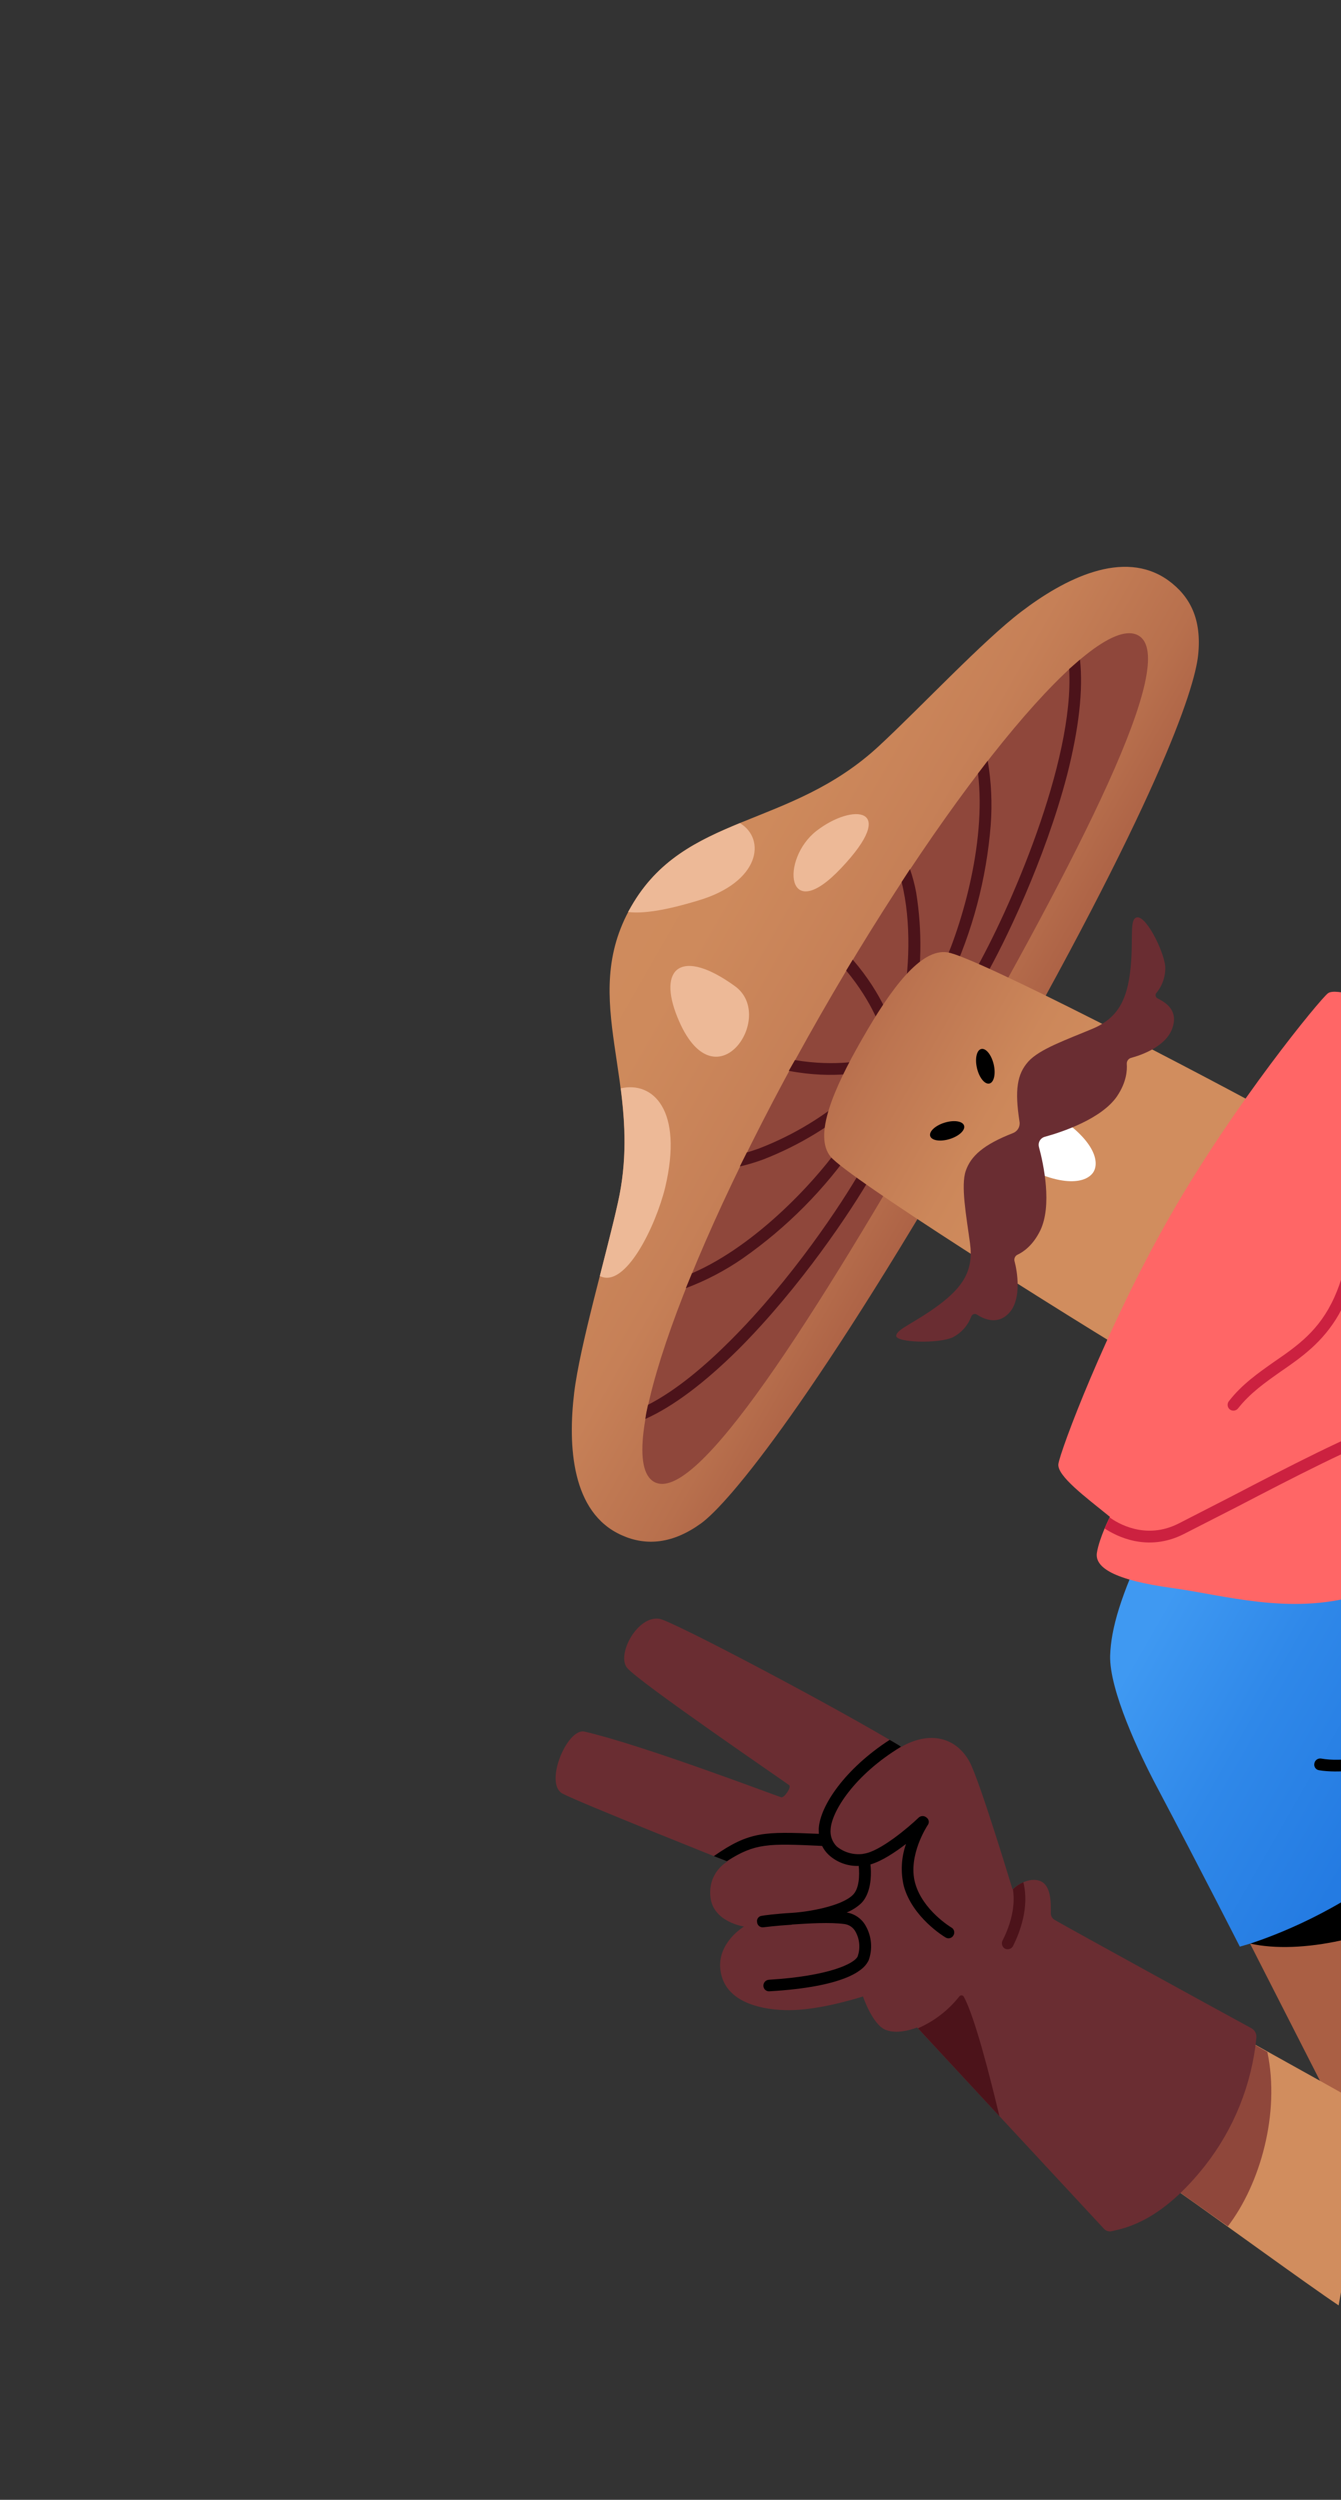 <svg width="241" height="449" viewBox="0 0 241 449" fill="none" xmlns="http://www.w3.org/2000/svg">
<rect x="0" y="0" width="241" height="449" fill="#333333" stroke="none"/>
<path d="M183.542 109.861C176.734 115.018 165.572 126.922 158.116 133.85C141.92 148.989 123.112 145.929 113.428 162.839C103.743 179.75 115.874 194.469 111.039 216.054C108.81 226.036 104.218 241.641 103.189 250.169C102.06 259.619 102.661 271.712 111.733 275.745C116.21 277.758 120.973 277.242 125.981 273.625C130.99 270.007 146.756 251.133 177.314 197.774C207.872 144.415 214.688 123.965 215.333 117.603C215.978 111.242 213.927 107.13 209.952 104.241C201.882 98.457 191.148 104.059 183.542 109.861Z" fill="url(#paint0_linear_18002_115310)"/>
<path d="M204.589 114.141C212.099 118.442 194.145 153.319 170.105 195.297C146.065 237.274 125.044 270.455 117.533 266.154C110.022 261.852 123.395 224.291 147.435 182.313C171.475 140.336 197.032 109.813 204.589 114.141Z" fill="#8F473B"/>
<path d="M156.287 209.596C156.532 209.736 156.71 209.967 156.784 210.239C156.858 210.51 156.821 210.8 156.681 211.045C153.013 217.45 143.838 231.226 132.671 242.392C126.599 248.4 121.01 252.603 115.983 254.864C116.076 254.06 116.267 253.191 116.459 252.322C121.652 249.666 126.853 245.179 131.138 240.902C142.226 229.874 151.223 216.302 154.838 209.989C154.978 209.745 155.209 209.566 155.481 209.492C155.753 209.418 156.043 209.456 156.287 209.596ZM151.991 204.382C147.157 211.648 136.061 223.651 124.359 228.698L123.256 231.371C126.869 230.015 130.302 228.22 133.477 226.026C141.425 220.473 148.304 213.53 153.782 205.529L153.808 205.483C153.94 205.255 153.983 204.985 153.927 204.727C153.871 204.469 153.721 204.24 153.506 204.087C153.265 203.931 152.972 203.875 152.69 203.93C152.407 203.985 152.157 204.147 151.991 204.382ZM153.521 195.834C148.49 200.321 142.69 203.861 136.4 206.284C135.721 206.507 135.016 206.776 134.219 206.993L132.959 209.514C134.387 209.183 135.793 208.762 137.169 208.254C143.694 205.715 149.717 202.036 154.955 197.39L155.113 197.114C155.236 196.894 155.276 196.638 155.227 196.391C155.179 196.144 155.044 195.923 154.847 195.766C154.651 195.61 154.405 195.528 154.153 195.535C153.902 195.543 153.662 195.64 153.475 195.808L153.521 195.834ZM142.863 190.404L141.755 192.339C150.085 193.928 155.856 192.399 156.192 192.346C156.328 192.315 156.456 192.257 156.569 192.173C156.681 192.09 156.775 191.985 156.845 191.863C156.914 191.742 156.958 191.608 156.972 191.469C156.987 191.33 156.973 191.189 156.93 191.056C156.9 190.92 156.841 190.791 156.758 190.679C156.675 190.566 156.569 190.472 156.448 190.403C156.326 190.333 156.192 190.29 156.053 190.275C155.914 190.26 155.773 190.275 155.64 190.317C155.614 190.363 150.403 191.662 142.863 190.404ZM192.142 120.169C193.127 136.826 181.332 163.727 175.051 174.693C174.911 174.938 174.874 175.228 174.948 175.499C175.022 175.771 175.201 176.003 175.445 176.143C175.69 176.283 175.98 176.32 176.251 176.246C176.523 176.172 176.755 175.993 176.895 175.749C180.536 169.39 187.775 154.505 191.781 139.176C193.89 130.9 194.687 123.952 194.093 118.472L192.142 120.169ZM177.511 136.634L175.764 138.937C177.306 151.63 172.595 167.229 168.748 175.122C168.69 175.25 168.658 175.388 168.654 175.528C168.65 175.668 168.673 175.808 168.723 175.939C168.773 176.07 168.849 176.19 168.946 176.292C169.042 176.394 169.158 176.475 169.287 176.532C169.405 176.592 169.534 176.628 169.667 176.638C169.799 176.648 169.932 176.632 170.058 176.59C170.184 176.549 170.301 176.483 170.401 176.396C170.502 176.31 170.584 176.204 170.644 176.085L170.67 176.039C174.783 167.278 177.282 157.848 178.047 148.2C178.34 144.337 178.16 140.453 177.511 136.634ZM163.543 156.109L162.033 158.426C163.857 165.712 163.407 174.511 162.15 180.767C162.105 181.038 162.167 181.315 162.323 181.541C162.479 181.767 162.716 181.924 162.985 181.979C163.205 182.047 163.442 182.033 163.653 181.94C163.864 181.847 164.034 181.682 164.132 181.473L164.29 181.197C165.646 174.327 165.771 167.272 164.659 160.358C164.397 158.915 164.024 157.495 163.543 156.109ZM152.072 174.322C156.974 180.189 158.49 185.341 158.51 185.413C158.541 185.549 158.599 185.678 158.683 185.79C158.766 185.903 158.871 185.997 158.993 186.066C159.114 186.136 159.248 186.179 159.387 186.194C159.526 186.209 159.667 186.194 159.8 186.152C159.936 186.121 160.065 186.062 160.177 185.979C160.29 185.896 160.384 185.791 160.453 185.669C160.523 185.548 160.566 185.414 160.581 185.275C160.596 185.136 160.581 184.995 160.539 184.862C160.44 184.499 158.812 178.794 153.253 172.367L152.072 174.322Z" fill="#4C131A"/>
<path d="M151.161 155.932C141.193 166.5 140.243 154.269 146.735 149.237C153.227 144.204 161.657 144.871 151.161 155.932ZM132.971 147.84C125.203 151.04 118.205 154.498 113.429 162.838L112.874 163.806C115.377 164.138 119.428 163.582 125.502 161.737C136.629 158.441 137.71 150.677 132.971 147.84ZM111.04 216.053C110.207 219.859 108.997 224.428 107.8 229.189C112.402 231.518 117.873 220.149 119.545 213.275C122.858 199.262 117.272 194.166 111.56 195.484C112.371 201.762 112.753 208.467 111.04 216.053ZM121.748 182.717C128.384 199.123 139.662 182.635 132.1 177.142C122.458 170.151 118.134 173.855 121.748 182.717Z" fill="#EDB997"/>
<path d="M170.331 171.064C165.477 170.242 160.063 177.667 154.997 186.514L154.865 186.744C149.798 195.591 146.135 204.018 149.299 207.788C152.463 211.559 189.871 235.245 208.782 246.565L233.877 202.745C214.57 192.116 175.421 171.898 170.331 171.064Z" fill="url(#paint1_linear_18002_115310)"/>
<path d="M187.797 199.118C196.598 204.158 197.661 208.5 196.553 210.435C195.445 212.37 191.136 213.696 182.335 208.656L187.797 199.118Z" fill="white"/>
<path d="M173.262 202.178C173.012 201.365 171.446 201.126 169.765 201.643C168.083 202.16 166.922 203.239 167.172 204.052C167.422 204.864 168.988 205.104 170.67 204.587C172.352 204.069 173.513 202.991 173.262 202.178Z" fill="black"/>
<path d="M178.58 191.159C178.175 189.446 177.176 188.217 176.348 188.412C175.52 188.608 175.178 190.155 175.582 191.867C175.987 193.58 176.986 194.809 177.814 194.614C178.642 194.418 178.984 192.871 178.58 191.159Z" fill="black"/>
<path d="M204.026 164.904C203.011 165.608 203.713 169.192 203.141 174.249C202.57 179.307 201.065 182.79 196.387 184.761C191.709 186.733 186.834 188.407 184.803 190.671C182.772 192.935 182.348 195.813 183.219 201.451C183.296 201.881 183.22 202.325 183.002 202.704C182.785 203.083 182.441 203.374 182.031 203.525C176.754 205.581 174.473 207.641 173.562 210.301C172.65 212.96 173.653 218.369 174.326 223.283C175 228.197 173.048 231.178 168.678 234.428C164.308 237.677 161.159 238.688 161.066 239.92C160.972 241.151 168.665 241.396 171.254 240.186C172.78 239.392 173.957 238.06 174.558 236.449C174.594 236.355 174.649 236.27 174.721 236.2C174.793 236.13 174.88 236.077 174.974 236.044C175.069 236.011 175.17 235.999 175.27 236.008C175.37 236.018 175.466 236.05 175.553 236.101C176.79 236.932 179.41 238.126 181.5 235.652C183.59 233.177 182.838 228.402 182.326 226.517C182.268 226.292 182.291 226.053 182.389 225.841C182.488 225.63 182.657 225.46 182.867 225.359C183.868 224.892 185.648 223.708 186.968 220.976C189.099 216.506 187.585 209.214 186.699 205.953C186.615 205.588 186.672 205.206 186.857 204.881C187.043 204.557 187.345 204.314 187.701 204.202C190.962 203.316 198.018 200.932 200.769 196.877C202.484 194.31 202.578 192.223 202.5 191.077C202.49 190.846 202.555 190.619 202.686 190.429C202.817 190.239 203.006 190.096 203.225 190.023C205.109 189.512 209.524 188.001 210.686 184.689C211.848 181.377 209.38 180.025 208.063 179.332C207.968 179.291 207.883 179.228 207.818 179.147C207.752 179.066 207.708 178.971 207.688 178.869C207.668 178.767 207.673 178.661 207.703 178.562C207.733 178.462 207.787 178.372 207.86 178.298C208.946 176.964 209.499 175.275 209.412 173.557C209.145 170.712 205.641 163.688 204.026 164.904Z" fill="#6A2D32"/>
<path d="M248.144 325.287C249.052 326.48 250.742 329.406 252.786 333.208C255.738 338.632 259.4 345.807 262.378 352.041L243.193 385.54L237.224 373.738L224.655 349.1L222.452 344.719L248.144 325.287Z" fill="#AA5F44"/>
<path d="M248.143 325.288C249.669 327.325 253.594 334.468 257.486 342.204C247.864 347.892 233.813 351.165 224.607 349.075L222.451 344.719L248.143 325.288Z" fill="black"/>
<path d="M246.861 379.135L240.575 414.078C234.823 410.233 218.496 398.32 212.158 393.894C204.931 388.776 198.237 383.903 194.19 380.606L212.69 360.055L225.625 367.279L237.224 373.738L246.861 379.135Z" fill="url(#paint2_linear_18002_115310)"/>
<path d="M205.734 389.3L220.484 364.398L227.765 368.567C230.093 379.569 226.471 392.303 220.668 399.872C215.613 396.304 210.42 392.657 205.734 389.3Z" fill="#8F473B"/>
<path d="M198.313 400.226L164.817 364.154C164.817 364.154 161.575 365.541 159.178 364.596C156.782 363.652 155.094 358.586 155.094 358.586C155.094 358.586 148.091 360.878 142.492 361.037C139.179 361.159 130.242 360.63 129.465 353.76C128.884 348.899 133.707 346.032 133.707 346.032C133.707 346.032 128.163 345.243 127.679 340.744C127.196 336.245 130.728 334.352 130.728 334.352C130.728 334.352 104.512 323.927 101.115 322.166C97.718 320.404 101.903 310.318 105.051 311.019C115.383 313.387 138.946 322.353 140.395 322.815C140.908 322.987 142.28 321.019 141.826 320.637C141.372 320.254 114.531 301.946 112.669 299.533C110.807 297.121 114.555 290.15 118.493 290.753C120.804 291.097 151.013 307.052 161.98 313.76C167.093 310.814 171.9 312.037 174.287 316.525C176.134 320.031 181.964 339.34 181.964 339.34C181.964 339.34 184.351 337.097 186.714 337.777C189.078 338.458 188.844 342.179 188.849 343.773C188.873 343.981 188.941 344.181 189.05 344.36C189.159 344.539 189.306 344.691 189.481 344.807C193.536 347.13 218.728 360.945 224.889 364.29C225.196 364.457 225.445 364.712 225.606 365.022C225.766 365.332 225.83 365.683 225.79 366.03C224.957 374.412 221.751 382.383 216.548 389.007C208.76 398.865 202.528 400.131 199.854 400.741C199.575 400.814 199.28 400.804 199.007 400.712C198.733 400.621 198.492 400.452 198.313 400.226Z" fill="#6A2D32"/>
<path d="M150.384 331.657C151.034 332.184 151.784 332.573 152.589 332.803C153.393 333.032 154.236 333.096 155.066 332.992L155.211 332.953C158.109 332.593 163.329 328.179 165.116 326.449C165.311 326.279 165.56 326.187 165.819 326.188C166.077 326.189 166.326 326.285 166.519 326.457C166.626 326.533 166.716 326.63 166.784 326.743C166.852 326.856 166.896 326.981 166.914 327.112C166.931 327.242 166.921 327.375 166.884 327.501C166.848 327.628 166.786 327.745 166.702 327.846C166.675 327.892 163.114 333.257 164.453 338.185C165.792 343.112 170.946 346.186 170.992 346.213C171.224 346.346 171.394 346.566 171.464 346.824C171.534 347.082 171.499 347.358 171.366 347.59L171.339 347.636C171.271 347.755 171.18 347.859 171.07 347.941C170.961 348.024 170.836 348.083 170.703 348.116C170.57 348.148 170.431 348.153 170.296 348.131C170.161 348.108 170.032 348.058 169.916 347.983C169.686 347.852 163.959 344.388 162.424 338.736C161.831 336.236 161.971 333.618 162.826 331.195C160.862 332.701 158.489 334.28 156.434 334.877C156.59 336.313 156.634 338.908 155.526 340.844C155.291 341.269 154.988 341.654 154.629 341.982C153.9 342.626 153.066 343.142 152.164 343.508C152.875 343.622 153.551 343.896 154.142 344.308C154.732 344.72 155.221 345.261 155.574 345.889C156.11 346.827 156.435 347.872 156.526 348.949C156.617 350.027 156.472 351.111 156.101 352.126L155.917 352.449C155.046 353.969 151.671 356.871 138.307 357.662C138.171 357.676 138.034 357.662 137.904 357.622C137.774 357.582 137.653 357.516 137.549 357.428C137.445 357.34 137.36 357.231 137.299 357.109C137.238 356.988 137.203 356.855 137.194 356.719C137.185 356.577 137.204 356.435 137.25 356.301C137.296 356.168 137.369 356.044 137.464 355.939C137.558 355.833 137.673 355.748 137.801 355.687C137.929 355.627 138.068 355.593 138.21 355.587C148.926 354.932 153.572 352.697 154.146 351.374C154.389 350.658 154.482 349.901 154.418 349.148C154.354 348.395 154.135 347.664 153.775 347C153.575 346.611 153.282 346.278 152.923 346.029C152.564 345.781 152.149 345.625 151.714 345.575C149.212 345.244 145.418 345.457 142.362 345.665L142.217 345.705C139.424 345.88 137.244 346.161 137.244 346.161C137.105 346.186 136.961 346.181 136.824 346.147C136.686 346.113 136.557 346.051 136.446 345.964C136.334 345.877 136.242 345.767 136.175 345.642C136.109 345.517 136.069 345.379 136.059 345.238C136.033 345.103 136.036 344.964 136.068 344.83C136.101 344.696 136.161 344.571 136.246 344.463C136.332 344.355 136.439 344.266 136.562 344.203C136.684 344.141 136.819 344.105 136.956 344.099C137.174 344.04 139.426 343.739 142.338 343.571C145.249 343.402 151.085 342.4 153.195 340.426C154.447 339.308 154.496 336.766 154.326 335.139C152.331 335.216 150.387 334.499 148.92 333.145C148.438 332.69 148.041 332.152 147.75 331.556L147.394 331.536C138.213 331.112 135.697 331.018 130.636 334.3C130.379 334.214 129.543 333.857 128.286 333.382C134.698 328.916 137.359 328.971 147.159 329.382L147.14 328.454C147.375 324.304 151.912 317.663 159.886 312.501C160.624 312.923 161.315 313.319 161.933 313.734C153.511 318.824 149.455 325.373 149.274 328.574C149.219 329.138 149.29 329.707 149.482 330.241C149.674 330.774 149.982 331.258 150.384 331.657Z" fill="black"/>
<path d="M182.036 339.32C182.619 342.897 181.226 346.504 180.157 348.585C180.042 348.838 180.027 349.125 180.113 349.39C180.199 349.654 180.381 349.877 180.623 350.014C180.868 350.126 181.146 350.144 181.404 350.067C181.661 349.99 181.883 349.822 182.027 349.594L182.053 349.548C183.313 347.027 185.017 342.556 183.914 338.07C183.223 338.379 182.588 338.801 182.036 339.32Z" fill="#4C131A"/>
<path d="M173.193 358.611C173.153 358.549 173.1 358.497 173.037 358.459C172.975 358.42 172.904 358.397 172.83 358.391C172.757 358.384 172.683 358.395 172.615 358.422C172.546 358.448 172.485 358.491 172.435 358.545C170.464 361.054 167.9 363.034 164.974 364.307L179.614 380.095C177.921 373.007 175.178 362.196 173.193 358.611Z" fill="#4C131A"/>
<path d="M329.875 162.701L330.341 164.559C331.325 169.038 333.473 181.1 331.327 194.678L330.87 196.865C329.84 201.262 328.476 205.574 326.788 209.763C330.618 212.263 334.693 215.086 338.905 218.416L275.467 329.188C270.834 327.397 266.297 325.37 261.872 323.116C259.101 326.704 256.064 330.079 252.786 333.211L251.158 334.665C240.533 343.388 229.016 347.684 224.655 349.103L222.817 349.641C222.817 349.641 216.052 336.344 207.887 320.898C204.705 314.915 199.354 303.528 199.512 297.377C199.824 287.643 206.331 273.93 231.268 230.386L231.294 230.34C256.258 186.75 264.766 174.244 273.004 169.049C278.256 165.754 290.758 164.653 297.555 164.323C315.009 163.55 329.875 162.701 329.875 162.701Z" fill="url(#paint3_linear_18002_115310)"/>
<path d="M326.9 209.459C320.001 205.263 313.083 201.424 312.945 201.344C312.728 201.212 312.563 201.01 312.478 200.771C312.458 200.699 310.579 195.217 308.172 192.37C308.078 192.268 308.006 192.149 307.961 192.018C307.915 191.888 307.897 191.75 307.907 191.612C307.917 191.474 307.955 191.34 308.019 191.218C308.083 191.096 308.171 190.988 308.278 190.901C308.38 190.807 308.499 190.735 308.63 190.69C308.76 190.644 308.898 190.626 309.036 190.636C309.173 190.646 309.308 190.684 309.43 190.748C309.552 190.812 309.66 190.9 309.747 191.008C312.069 193.684 313.83 198.302 314.323 199.686C315.797 200.53 321.676 203.836 327.633 207.431L326.9 209.459ZM246.849 315.368C246.777 315.388 241.099 316.541 237.45 315.86C237.311 315.834 237.168 315.837 237.03 315.868C236.891 315.899 236.761 315.957 236.645 316.039C236.53 316.121 236.432 316.226 236.357 316.346C236.283 316.467 236.233 316.601 236.211 316.741C236.182 316.876 236.18 317.015 236.207 317.151C236.234 317.286 236.288 317.415 236.366 317.528C236.445 317.642 236.545 317.738 236.662 317.811C236.779 317.885 236.91 317.933 237.047 317.954C240.557 318.556 245.405 317.784 246.847 317.508C248.322 318.353 254.141 321.869 260.236 325.115L261.568 323.43C254.551 319.656 247.719 315.56 247.626 315.507C247.513 315.433 247.386 315.382 247.252 315.358C247.119 315.334 246.982 315.338 246.849 315.368Z" fill="black"/>
<path d="M255.875 176.307C253.753 178.09 251.484 181.625 251.484 181.625C246.269 179.618 240.074 177.294 238.63 178.425C237.187 179.556 221.942 198.056 210.331 218.33C198.72 238.605 190.447 260.852 190.208 262.979C189.968 265.106 195.128 268.918 199.472 272.445C199.472 272.445 197.572 276.191 197.134 278.878C196.697 281.565 200.304 283.814 210.689 285.233C219.777 286.46 231.747 290.134 244.008 286.569C275.077 277.622 291.542 271.202 294.286 266.41C297.031 261.618 294.208 244.215 286.203 212.89C283.099 200.465 273.874 192 268.216 184.782C261.737 176.544 258.373 174.189 255.875 176.307Z" fill="#FF6666"/>
<path d="M220.995 253.135C220.783 252.954 220.651 252.698 220.627 252.421C220.603 252.144 220.688 251.868 220.865 251.653C223.199 248.645 226.145 246.6 228.92 244.64C233.151 241.739 237.112 238.99 239.805 233.006C242.497 227.021 242.41 222.26 242.415 216.266C242.453 211.392 242.485 205.781 243.96 199.038C246.017 189.569 247.978 183.9 249.318 180.813C249.97 181.063 250.668 181.341 251.3 181.519C250.013 184.515 248.085 190.019 246.027 199.488C244.566 205.994 244.541 211.487 244.529 216.314C244.464 222.518 244.446 227.893 241.753 233.877L240.631 236.049C237.729 241.118 233.867 243.802 230.13 246.373C227.355 248.333 224.706 250.181 222.503 252.959C222.417 253.071 222.309 253.164 222.186 253.234C222.063 253.304 221.927 253.348 221.786 253.364C221.646 253.381 221.503 253.369 221.368 253.33C221.232 253.29 221.105 253.224 220.995 253.135ZM221.349 268.758L211.821 273.642C205.87 276.66 200.789 273.566 199.42 272.537L198.522 274.532C200.563 275.884 206.198 278.866 212.761 275.527L222.362 270.623C232.555 265.324 243.092 259.854 250.985 256.97C251.224 256.885 251.426 256.72 251.558 256.503C251.691 256.231 251.717 255.918 251.632 255.627C251.522 255.366 251.32 255.153 251.064 255.029C250.809 254.905 250.516 254.878 250.243 254.954C242.251 257.904 231.642 263.393 221.349 268.758ZM265.091 202.634C264.985 202.718 264.896 202.822 264.83 202.94C264.765 203.058 264.724 203.189 264.709 203.323C264.695 203.458 264.708 203.594 264.747 203.723C264.787 203.853 264.852 203.973 264.939 204.077C267.524 207.148 271.003 212.506 273.103 220.807C280.603 250.557 281.968 255.867 271.071 258.867C270.935 258.897 270.806 258.956 270.694 259.039C270.582 259.122 270.488 259.228 270.418 259.349C270.349 259.471 270.305 259.605 270.29 259.744C270.276 259.883 270.29 260.024 270.332 260.157C270.419 260.417 270.598 260.636 270.836 260.773C271.074 260.909 271.354 260.953 271.623 260.896C275.707 259.747 278.336 258.254 279.735 255.812C282.77 250.513 280.302 240.717 275.152 220.328C272.934 211.593 269.257 205.938 266.56 202.741C266.473 202.634 266.365 202.546 266.243 202.482C266.121 202.418 265.987 202.38 265.849 202.37C265.711 202.36 265.573 202.378 265.443 202.423C265.312 202.469 265.193 202.541 265.091 202.634Z" fill="#CC2140"/>
<defs>
<linearGradient id="paint0_linear_18002_115310" x1="98.06" y1="154.051" x2="185.25" y2="203.983" gradientUnits="userSpaceOnUse">
<stop stop-color="#D18D5E"/>
<stop offset="0.31" stop-color="#CE8A5C"/>
<stop offset="0.56" stop-color="#C68057"/>
<stop offset="0.78" stop-color="#B8704D"/>
<stop offset="0.93" stop-color="#AA5F44"/>
</linearGradient>
<linearGradient id="paint1_linear_18002_115310" x1="229.867" y1="229.526" x2="126.149" y2="170.127" gradientUnits="userSpaceOnUse">
<stop offset="0.36" stop-color="#D18D5E"/>
<stop offset="0.5" stop-color="#CC875A"/>
<stop offset="0.69" stop-color="#BC7450"/>
<stop offset="0.85" stop-color="#AA5F44"/>
</linearGradient>
<linearGradient id="paint2_linear_18002_115310" x1="17137" y1="4526.39" x2="21016.9" y2="6748.32" gradientUnits="userSpaceOnUse">
<stop stop-color="#D18D5E"/>
<stop offset="0.48" stop-color="#C07953"/>
<stop offset="1" stop-color="#AA5F44"/>
</linearGradient>
<linearGradient id="paint3_linear_18002_115310" x1="239.629" y1="235.125" x2="324.506" y2="283.733" gradientUnits="userSpaceOnUse">
<stop stop-color="#3F99F2"/>
<stop offset="0.25" stop-color="#2F88E9"/>
<stop offset="0.53" stop-color="#247BE2"/>
<stop offset="0.8" stop-color="#2077E0"/>
</linearGradient>
</defs>
</svg>
